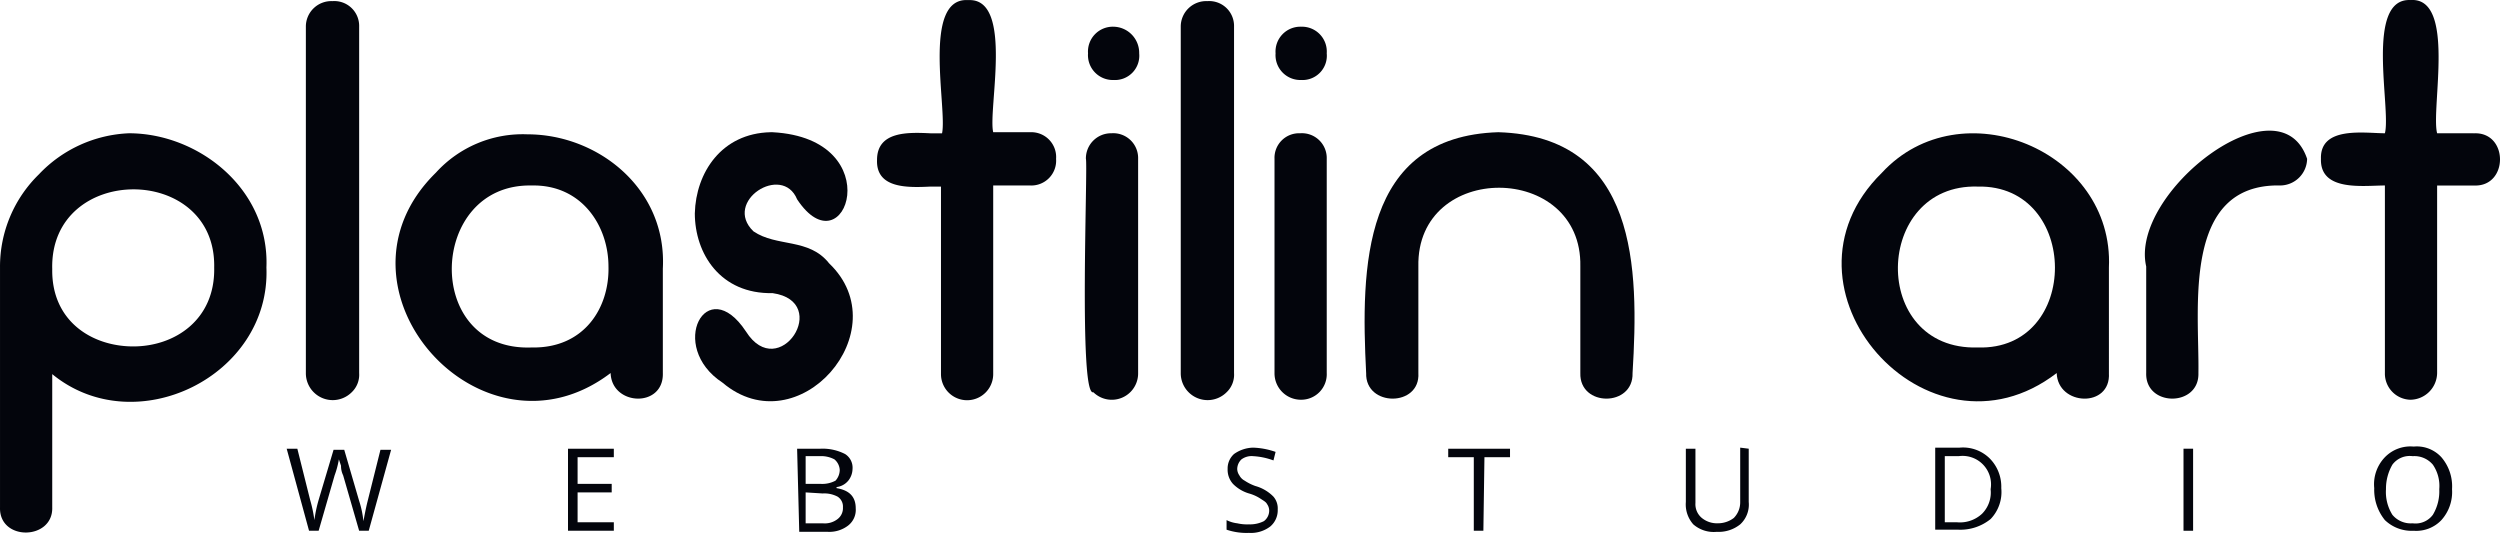 <svg id="Logo" xmlns="http://www.w3.org/2000/svg" width="187.658" height="40" viewBox="0 0 187.658 40">
  <g id="Сгруппировать_21" data-name="Сгруппировать 21" transform="translate(0 0.003)">
    <g id="Сгруппировать_2" data-name="Сгруппировать 2" transform="translate(0 10.001)">
      <g id="Сгруппировать_1" data-name="Сгруппировать 1">
        <path id="SVGID_1_" d="M3.919,22.659c-.16-7.919,12.318-7.919,12.158-.08C16.158,26.5,13.118,28.5,10,28.5s-6.159-1.92-6.079-5.839m-.96-7.119A9.682,9.682,0,0,0,0,22.579v18c-.08,2.56,4,2.48,3.92,0v-10c6.239,5.119,16.4.16,16.078-8C20.237,16.659,14.878,12.5,9.678,12.5a9.858,9.858,0,0,0-6.719,3.04" transform="translate(0.001 -12.5)" fill="#03050c"/>
      </g>
    </g>
    <g id="Сгруппировать_4" data-name="Сгруппировать 4" transform="translate(22.956 0.082)">
      <g id="Сгруппировать_3" data-name="Сгруппировать 3">
        <path id="SVGID_3_" d="M28.7,2.02v26a2.016,2.016,0,0,0,3.44,1.44,1.814,1.814,0,0,0,.56-1.44v-26A1.865,1.865,0,0,0,30.7.1a1.912,1.912,0,0,0-2,1.92" transform="translate(-28.697 -0.1)" fill="#03050c"/>
      </g>
    </g>
    <g id="Сгруппировать_6" data-name="Сгруппировать 6" transform="translate(29.691 10.076)">
      <g id="Сгруппировать_5" data-name="Сгруппировать 5">
        <path id="SVGID_5_" d="M53.1,22.518c.08,3.12-1.84,6.159-5.759,6.079-4.159.16-6.079-2.96-6-6.079.08-3.04,2.08-6.159,6-6.079,3.76-.08,5.759,3.04,5.759,6.079M40.143,15.478c-8.8,8.639,3.44,22.4,13.118,15.038.08,2.48,4,2.64,3.92,0V22.677c.32-6-4.879-10.079-10.159-10.079a8.8,8.8,0,0,0-6.879,2.88" transform="translate(-37.117 -12.594)" fill="#03050c"/>
      </g>
    </g>
    <g id="Сгруппировать_8" data-name="Сгруппировать 8" transform="translate(52.155 9.921)">
      <g id="Сгруппировать_7" data-name="Сгруппировать 7">
        <path id="SVGID_7_" d="M65.2,18.479c0,3.04,1.92,6.079,5.839,6,4.479.64.48,6.8-2,2.88-2.96-4.479-5.919,1.12-1.76,3.84,5.679,4.8,13.278-3.92,8-8.959-1.52-1.92-3.92-1.2-5.679-2.4-2.32-2.24,2.16-5.119,3.28-2.4,3.6,5.439,7.039-4.559-1.84-5.039h-.16c-3.68.08-5.6,3.04-5.679,6.079" transform="translate(-65.2 -12.4)" fill="#03050c"/>
      </g>
    </g>
    <g id="Сгруппировать_10" data-name="Сгруппировать 10" transform="translate(65.831)">
      <g id="Сгруппировать_9" data-name="Сгруппировать 9">
        <path id="SVGID_9_" d="M89.1,0c-3.44-.16-1.52,8.159-1.92,10H86.3c-1.68-.08-4-.16-4,2-.08,2.16,2.32,2.08,4,2h.8V28.076a1.96,1.96,0,1,0,3.92,0V13.918h2.8a1.865,1.865,0,0,0,1.92-2,1.865,1.865,0,0,0-1.92-2h-2.8C90.618,8.238,92.538,0,89.259,0H89.1" transform="translate(-82.298 0.003)" fill="#03050c"/>
      </g>
    </g>
    <g id="Сгруппировать_12" data-name="Сгруппировать 12" transform="translate(81.429 2.002)">
      <g id="Сгруппировать_11" data-name="Сгруппировать 11" transform="translate(0 0)">
        <path id="SVGID_11_" d="M101.879,12.419c.16.48-.56,17.918.56,17.518a1.976,1.976,0,0,0,3.36-1.44V12.419a1.865,1.865,0,0,0-2-1.92,1.888,1.888,0,0,0-1.92,1.92m2.08-9.919a1.865,1.865,0,0,0-1.92,2,1.865,1.865,0,0,0,1.92,2,1.826,1.826,0,0,0,1.92-2,1.963,1.963,0,0,0-1.92-2h0" transform="translate(-101.797 -2.5)" fill="#03050c"/>
      </g>
    </g>
    <g id="Сгруппировать_14" data-name="Сгруппировать 14" transform="translate(88.628 0.082)">
      <g id="Сгруппировать_13" data-name="Сгруппировать 13">
        <path id="SVGID_13_" d="M110.8,2.02v26a2.016,2.016,0,0,0,3.44,1.44,1.814,1.814,0,0,0,.56-1.44v-26a1.865,1.865,0,0,0-2-1.92,1.912,1.912,0,0,0-2,1.92" transform="translate(-110.797 -0.1)" fill="#03050c"/>
      </g>
    </g>
    <g id="Сгруппировать_16" data-name="Сгруппировать 16" transform="translate(95.669 2.002)">
      <g id="Сгруппировать_15" data-name="Сгруппировать 15" transform="translate(0 0)">
        <path id="SVGID_15_" d="M119.6,12.419V28.5a1.98,1.98,0,0,0,2,2,1.915,1.915,0,0,0,1.92-2V12.419a1.865,1.865,0,0,0-2-1.92,1.844,1.844,0,0,0-1.92,1.92m2-9.919a1.865,1.865,0,0,0-1.92,2,1.865,1.865,0,0,0,1.92,2,1.826,1.826,0,0,0,1.92-2,1.865,1.865,0,0,0-1.92-2h0" transform="translate(-119.6 -2.5)" fill="#03050c"/>
      </g>
    </g>
    <g id="Сгруппировать_18" data-name="Сгруппировать 18" transform="translate(102.433 9.921)">
      <g id="Сгруппировать_17" data-name="Сгруппировать 17">
        <path id="SVGID_17_" d="M128.171,30.478c-.08,2.56,4.079,2.56,3.919,0v-8c-.16-7.919,12.318-7.839,12.158,0v8c-.08,2.56,4,2.56,3.92,0,.48-7.839.4-17.758-10.079-18.078-10.239.32-10.319,10.159-9.919,18.078" transform="translate(-128.056 -12.4)" fill="#03050c"/>
      </g>
    </g>
  </g>
  <g id="Сгруппировать_19" data-name="Сгруппировать 19" transform="translate(138.237)">
    <path id="Контур_1" data-name="Контур 1" d="M192.881,30.5c.16,2.64-3.84,2.48-3.919,0-9.679,7.439-21.917-6.4-13.118-15.038,5.919-6.4,17.438-1.68,17.038,7.119V30.5Zm-9.839-1.92c7.759.24,7.679-12.238,0-12.078-7.839-.24-8.159,12.318,0,12.078" transform="translate(-172.817 -2.497)" fill="#03050c"/>
    <path id="Контур_2" data-name="Контур 2" d="M205.294,30.449c.08,2.56-4,2.56-3.919,0v-8c-1.28-5.519,10-14.238,12.078-8.079a2.032,2.032,0,0,1-2,2c-7.439-.16-6.079,9.279-6.159,14.078" transform="translate(-178.511 -2.448)" fill="#03050c"/>
    <path id="Контур_3" data-name="Контур 3" d="M229.318,10c2.56-.08,2.56,4,0,3.92h-2.8V28a2.032,2.032,0,0,1-2,2,1.963,1.963,0,0,1-1.92-2V13.917c-1.6,0-4.879.48-4.8-2-.08-2.48,3.28-1.92,4.8-1.92.48-1.84-1.52-10.159,1.92-10,3.44-.24,1.52,8.159,2,10Z" transform="translate(-181.817 0.006)" fill="#03050c"/>
  </g>
  <g id="Сгруппировать_20" data-name="Сгруппировать 20" transform="translate(21.519 33.521)">
    <path id="Контур_4" data-name="Контур 4" d="M33.059,48.259h-.72l-1.2-4.159a1.6,1.6,0,0,1-.16-.72l-.16-.48a6.664,6.664,0,0,1-.32,1.2l-1.2,4.159h-.72L26.9,42.1h.8l.96,3.84a10.286,10.286,0,0,1,.32,1.52,10.287,10.287,0,0,1,.32-1.52l1.12-3.76h.8l1.12,3.84a7.217,7.217,0,0,1,.32,1.52c.08-.4.16-.88.32-1.52l.96-3.84h.8Z" transform="translate(-26.9 -41.94)" fill="#03050c"/>
    <path id="Контур_5" data-name="Контур 5" d="M56.74,48.259H53.3V42.1h3.44v.64H54.02v2h2.56v.64H54.02v2.24h2.72Z" transform="translate(-32.183 -41.94)" fill="#03050c"/>
    <path id="Контур_6" data-name="Контур 6" d="M74.8,42.1h1.76a3.693,3.693,0,0,1,1.84.4,1.21,1.21,0,0,1,.56,1.12,1.456,1.456,0,0,1-.32.88,1.347,1.347,0,0,1-.88.48v.08c.96.16,1.44.64,1.44,1.52a1.492,1.492,0,0,1-.56,1.28,2.306,2.306,0,0,1-1.52.48H74.96Zm.64,2.64h1.12a2.119,2.119,0,0,0,1.12-.24,1.222,1.222,0,0,0,.32-.8,1.111,1.111,0,0,0-.4-.8,2.119,2.119,0,0,0-1.12-.24H75.44Zm0,.64V47.7h1.28a1.564,1.564,0,0,0,1.12-.32,1.032,1.032,0,0,0,.4-.88.883.883,0,0,0-.4-.8,2.119,2.119,0,0,0-1.12-.24Z" transform="translate(-36.485 -41.94)" fill="#03050c"/>
    <path id="Контур_7" data-name="Контур 7" d="M118.94,46.639a1.592,1.592,0,0,1-.56,1.28,2.388,2.388,0,0,1-1.6.48,4.673,4.673,0,0,1-1.68-.24v-.72a2.347,2.347,0,0,0,.8.24,3.281,3.281,0,0,0,.88.08,2.323,2.323,0,0,0,1.12-.24.984.984,0,0,0,.4-.8.858.858,0,0,0-.16-.48c-.08-.16-.24-.24-.48-.4a3.065,3.065,0,0,0-.88-.4,2.8,2.8,0,0,1-1.2-.72,1.582,1.582,0,0,1-.4-1.12,1.452,1.452,0,0,1,.48-1.12A2.573,2.573,0,0,1,117.1,42a5.692,5.692,0,0,1,1.68.32l-.16.64a5.164,5.164,0,0,0-1.52-.32,1.287,1.287,0,0,0-.88.24,1.014,1.014,0,0,0-.32.72.858.858,0,0,0,.16.48.944.944,0,0,0,.4.4,3.686,3.686,0,0,0,.8.4,3.042,3.042,0,0,1,1.36.8A1.352,1.352,0,0,1,118.94,46.639Z" transform="translate(-44.549 -41.92)" fill="#03050c"/>
    <path id="Контур_8" data-name="Контур 8" d="M138.54,48.259h-.72V42.74H135.9V42.1h4.639v.64h-1.92l-.08,5.519Z" transform="translate(-48.711 -41.94)" fill="#03050c"/>
    <path id="Контур_9" data-name="Контур 9" d="M162.919,42.08v4a2.016,2.016,0,0,1-.64,1.68,2.585,2.585,0,0,1-1.76.56,2.334,2.334,0,0,1-1.76-.56,2.253,2.253,0,0,1-.56-1.68v-4h.72v4.079a1.342,1.342,0,0,0,.48,1.12,1.8,1.8,0,0,0,1.2.4,1.965,1.965,0,0,0,1.2-.4,1.672,1.672,0,0,0,.48-1.2V42l.64.08Z" transform="translate(-53.173 -41.92)" fill="#03050c"/>
    <path id="Контур_10" data-name="Контур 10" d="M186.559,45.04a2.924,2.924,0,0,1-.8,2.32,3.6,3.6,0,0,1-2.4.8H181.6V42h1.84a2.849,2.849,0,0,1,2.24.8A3.01,3.01,0,0,1,186.559,45.04Zm-.8.08a2.136,2.136,0,0,0-2.4-2.48h-1.04V47.6h.88a2.44,2.44,0,0,0,1.92-.64A2.259,2.259,0,0,0,185.759,45.12Z" transform="translate(-57.856 -41.92)" fill="#03050c"/>
    <path id="Контур_11" data-name="Контур 11" d="M204.9,48.259V42.1h.72v6.159Z" transform="translate(-62.518 -41.94)" fill="#03050c"/>
    <path id="Контур_12" data-name="Контур 12" d="M228.639,45.1a3.156,3.156,0,0,1-.8,2.32,2.6,2.6,0,0,1-2.08.8,2.9,2.9,0,0,1-2.16-.8,3.6,3.6,0,0,1-.8-2.4,2.924,2.924,0,0,1,.8-2.32,2.67,2.67,0,0,1,2.16-.8,2.5,2.5,0,0,1,2.08.8A3.355,3.355,0,0,1,228.639,45.1Zm-4.959,0a3.238,3.238,0,0,0,.48,1.92,1.793,1.793,0,0,0,1.52.64,1.62,1.62,0,0,0,1.52-.64,3.412,3.412,0,0,0,.48-1.92,2.818,2.818,0,0,0-.48-1.84,1.814,1.814,0,0,0-1.52-.64,1.62,1.62,0,0,0-1.52.64A3.622,3.622,0,0,0,223.68,45.1Z" transform="translate(-66.1 -41.9)" fill="#03050c"/>
  </g>
</svg>
